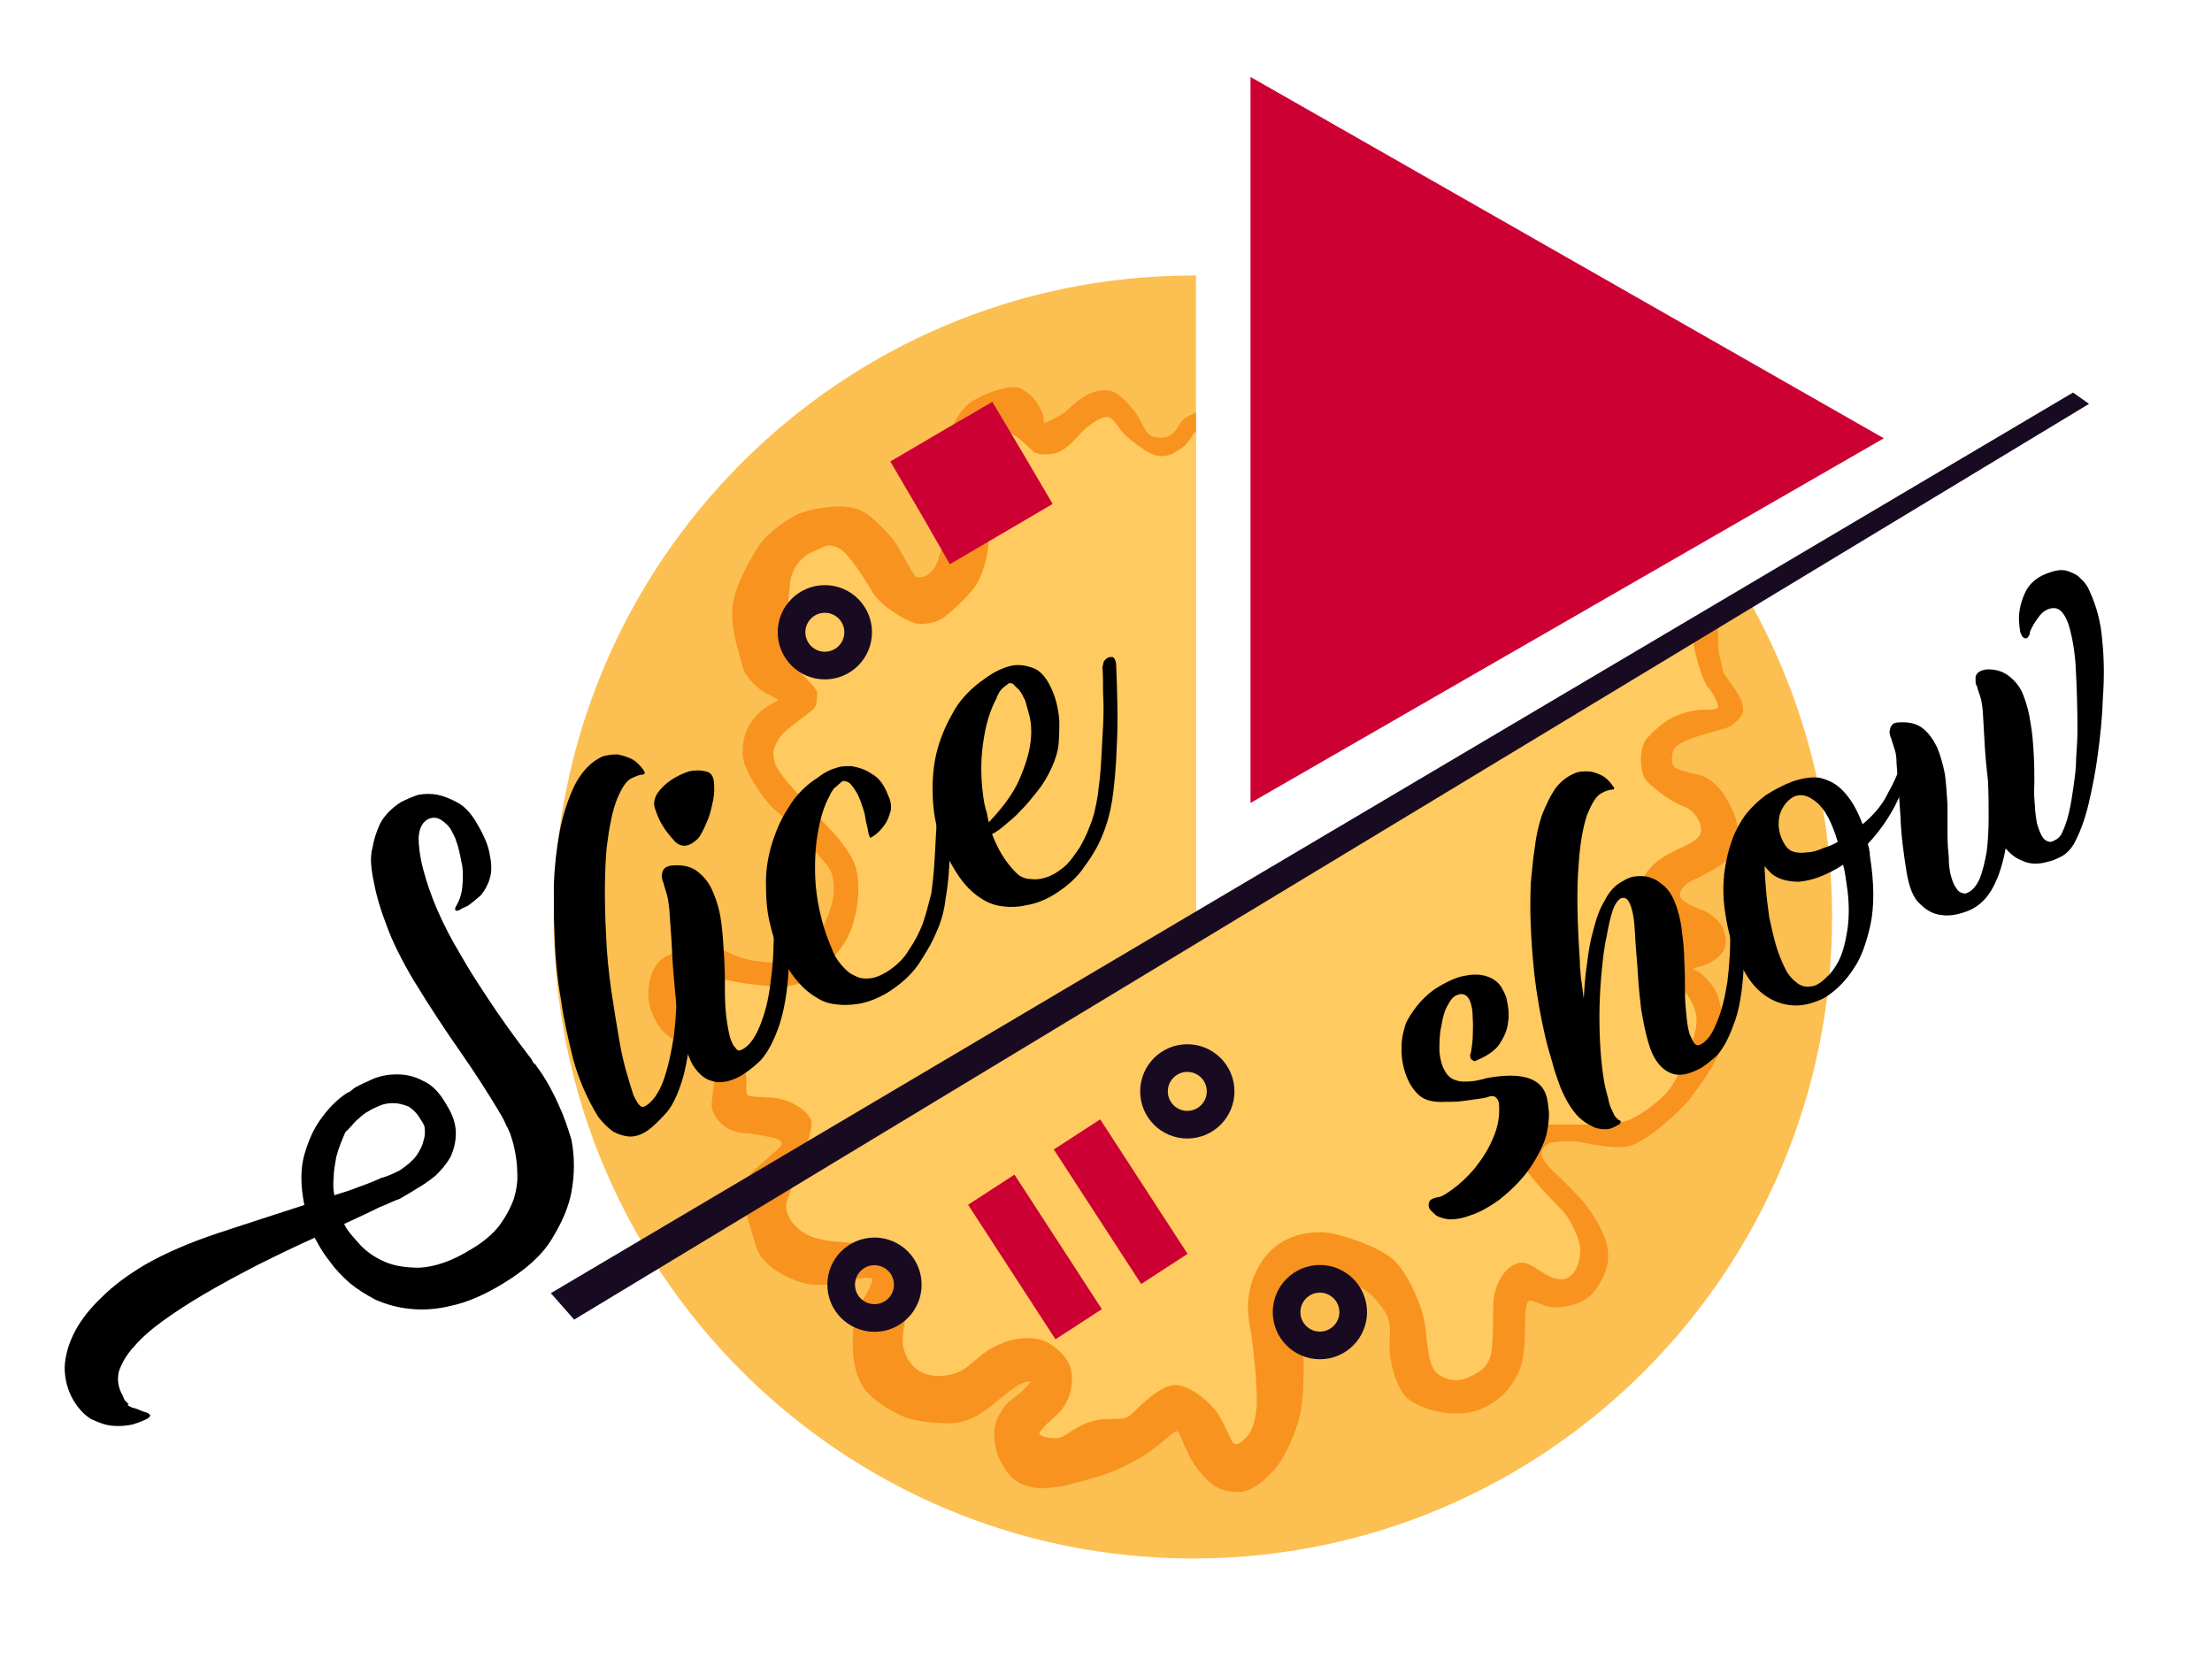 <?xml version="1.0" encoding="UTF-8"?>
<!DOCTYPE svg PUBLIC "-//W3C//DTD SVG 1.1//EN" "http://www.w3.org/Graphics/SVG/1.1/DTD/svg11.dtd">
<!-- Creator: CorelDRAW X7 -->
<svg xmlns="http://www.w3.org/2000/svg" xml:space="preserve" width="33.867mm" height="25.4mm" version="1.1" style="shape-rendering:geometricPrecision; text-rendering:geometricPrecision; image-rendering:optimizeQuality; fill-rule:evenodd; clip-rule:evenodd"
viewBox="0 0 3387 2540"
 xmlns:xlink="http://www.w3.org/1999/xlink">
 <defs>
  <style type="text/css">
   <![CDATA[
    .str13 {stroke:#2B2A29;stroke-width:8.46}
    .str4 {stroke:black;stroke-width:8.46}
    .str12 {stroke:#180A21;stroke-width:8.46}
    .str9 {stroke:#CC0033;stroke-width:8.46}
    .str10 {stroke:#CC0033;stroke-width:8.46}
    .str7 {stroke:#EAA639;stroke-width:8.46}
    .str8 {stroke:#F7931E;stroke-width:8.46}
    .str0 {stroke:#FCBF51;stroke-width:8.46}
    .str1 {stroke:#FFCA5F;stroke-width:8.46}
    .str11 {stroke:#180A21;stroke-width:42.33}
    .str2 {stroke:black;stroke-width:16.93}
    .str3 {stroke:black;stroke-width:20}
    .str6 {stroke:black;stroke-width:25.39}
    .str5 {stroke:black;stroke-width:7.62}
    .fil2 {fill:none}
    .fil7 {fill:#180A21}
    .fil6 {fill:#CC0033}
    .fil3 {fill:#EAA639}
    .fil4 {fill:#F7931E}
    .fil0 {fill:#FCBF51}
    .fil1 {fill:#FFCA5F}
    .fil5 {fill:black;fill-rule:nonzero}
   ]]>
  </style>
 </defs>
 <g id="Слой_x0020_1">
  <path class="fil0 str0" d="M1827 1404l844 -489c85,149 130,317 130,489 0,540 -436,978 -974,978 -538,0 -975,-438 -975,-978 0,-540 437,-978 975,-978l0 978z"/>
  <path class="fil1 str1" d="M1827 670l-22 17 -17 11c0,0 0,0 -17,0 -17,0 -47,-30 -51,-34 -4,-4 -13,-25 -25,-25 -13,0 -30,12 -43,25 -12,13 -16,17 -33,26 -17,8 -5,8 -22,8 -17,0 -55,-51 -76,-34 -21,17 -29,51 -25,64 4,12 -4,50 0,76 4,25 13,21 13,34 0,12 -17,63 -26,72 -8,8 -30,29 -46,38 -17,8 -17,8 -30,8 -13,0 -55,-25 -68,-46 -13,-21 -38,-61 -51,-68 -12,-7 -24,-7 -29,-4l-9 4c0,0 -43,18 -46,59 -4,41 -5,55 -5,55l0 60c8,7 47,45 47,50 0,5 0,17 -4,22 -4,4 -31,23 -43,33 -11,10 -21,30 -20,37 1,8 -1,18 16,40 17,21 64,72 76,84 13,13 30,38 34,51 11,32 1,88 -17,114 -17,26 -46,51 -67,60 -22,8 -56,2 -77,0 -21,-3 -64,-13 -76,-13 -11,0 -34,8 -34,25 0,17 26,43 47,55 21,13 51,43 55,68 4,25 -1,35 4,42 5,7 41,-3 64,9 22,12 29,17 34,30 4,12 -30,114 -39,122 -8,9 5,30 13,38 9,9 21,22 55,26 34,4 76,4 93,12 17,9 34,34 30,56 -5,22 -11,53 -13,76 -1,22 13,63 60,63 46,0 55,-29 88,-46 34,-17 67,-15 85,0 18,14 30,28 26,59 -5,31 -26,42 -39,55 -12,13 -12,17 -8,21 4,4 17,7 30,6 14,-1 28,-11 56,-19 28,-8 45,-8 62,-25 17,-17 42,-30 59,-30 17,0 47,7 60,28 12,22 21,44 29,53 9,8 21,-4 26,-9 4,-4 14,-20 17,-46 2,-26 -6,-96 -9,-117 -4,-20 -13,-61 13,-103 25,-43 71,-48 93,-47 22,1 85,21 106,42 21,22 42,68 46,98 5,29 5,63 22,76 16,13 38,13 55,4 17,-8 29,-17 33,-42 5,-26 1,-64 5,-85 4,-20 17,-42 34,-46 16,-5 38,25 63,25 25,0 30,-25 34,-47 4,-21 -17,-55 -30,-67 -12,-13 -59,-60 -63,-76 -4,-17 1,-27 4,-30 3,-3 17,-17 30,-17 12,0 50,0 63,0 13,0 55,0 72,-8 17,-9 46,-30 59,-47 14,-17 41,-72 43,-106 1,-34 -25,-55 -38,-72 -14,-17 -48,-48 -52,-83 -4,-35 1,-65 26,-86 26,-21 58,-26 68,-43 10,-16 -6,-44 -25,-50 -20,-7 -49,-29 -58,-40 -8,-11 -9,-45 3,-58 22,-24 48,-42 82,-42 13,0 28,0 28,-8 0,-9 -13,-30 -17,-34 -5,-5 -13,-26 -17,-43 -5,-17 -5,-29 -5,-34 0,-4 -6,-11 -4,-11l-765 474 0 -770z"/>
  <line class="fil2 str2" x1="-2750" y1="-3792" x2="-2437" y2= "-3490" />
  <line class="fil2 str3" x1="-2593" y1="-3514" x2="-2297" y2= "-3218" />
  <path class="fil2 str2" d="M-2640 -3205c14,0 25,12 25,26 0,14 -11,25 -25,25 -14,0 -25,-11 -25,-25 0,-14 11,-26 25,-26z"/>
  <circle class="fil2 str3" cx="-2094" cy="-3734" r="35"/>
  <path class="fil2 str4" d="M-2217 -3459c0,21 0,34 0,34"/>
  <line class="fil2 str4" x1="-2200" y1="-3442" x2="-2234" y2= "-3442" />
  <polyline class="fil2 str5" points="-1687,-3529 -1687,-3522 -1687,-3516 -1687,-3522 -1694,-3522 -1681,-3522 "/>
  <polyline class="fil2 str4" points="-1696,-3759 -1662,-3721 -1624,-3759 -1586,-3721 -1552,-3759 -1518,-3721 -1480,-3759 -1442,-3721 -1408,-3759 -1374,-3721 -1336,-3759 -1298,-3721 -1264,-3759 -1230,-3721 -1192,-3759 -1154,-3721 -1120,-3759 "/>
  <polyline class="fil2 str4" points="-1239,-3844 -1192,-3810 -1150,-3844 -1103,-3810 -1057,-3844 -1014,-3810 -968,-3844 -921,-3810 -875,-3844 "/>
  <ellipse class="fil1 str1" cx="-2001" cy="-3290" rx="138" ry="135"/>
  <line class="fil2 str4" x1="-2162" y1="10201" x2="-2162" y2= "10167" />
  <line class="fil2 str4" x1="-2179" y1="10184" x2="-2145" y2= "10184" />
  <path class="fil2 str2" d="M-1438 9718c0,-4 0,-51 0,-51"/>
  <line class="fil2 str2" x1="-1463" y1="9693" x2="-1412" y2= "9693" />
  <line class="fil2 str2" x1="-2479" y1="9616" x2="-2479" y2= "9566" />
  <line class="fil2 str2" x1="-2505" y1="9591" x2="-2454" y2= "9591" />
  <line class="fil2 str6" x1="-2331" y1="9849" x2="-2331" y2= "9748" />
  <line class="fil2 str6" x1="-2382" y1="9798" x2="-2280" y2= "9798" />
  <circle class="fil2 str2" cx="-2568" cy="10040" r="25"/>
  <line class="fil2 str2" x1="-1920" y1="9523" x2="-2462" y2= "10285" />
  <polyline class="fil2 str4" points="-1539,10040 -1535,10095 -1476,10099 -1472,10158 -1408,10163 -1408,10222 -1345,10226 -1345,10285 -1294,10294 "/>
  <polygon class="fil1 str1" points="-2375,9261 -2294,9327 -2212,9394 -2148,9314 -2084,9235 -2166,9169 -2247,9103 -2311,9182 "/>
  <polygon class="fil3 str7" points="-1812,10225 -1836,10156 -1859,10086 -1782,10106 -1704,10126 -1758,10176 "/>
  <polygon class="fil3 str7" points="-2032,10029 -2055,9959 -2078,9889 -2001,9910 -1923,9930 -1977,9979 "/>
  <polygon class="fil3 str7" points="-1922,10127 -1945,10058 -1969,9988 -1891,10008 -1814,10028 -1868,10078 "/>
  <line class="fil2 str2" x1="8169" y1="9996" x2="7855" y2= "9694" />
  <line class="fil2 str3" x1="8012" y1="9718" x2="7716" y2= "9422" />
  <path class="fil2 str2" d="M8059 9409c-14,0 -26,-11 -26,-25 0,-15 12,-26 26,-26 14,0 25,11 25,26 0,14 -11,25 -25,25z"/>
  <circle class="fil2 str3" cx="7512" cy="9938" r="35"/>
  <path class="fil2 str4" d="M7635 9663c0,-21 0,-34 0,-34"/>
  <line class="fil2 str4" x1="7618" y1="9646" x2="7652" y2= "9646" />
  <polyline class="fil2 str5" points="7106,9733 7106,9726 7106,9720 7106,9726 7112,9726 7100,9726 "/>
  <polyline class="fil2 str4" points="7115,9963 7081,9925 7043,9963 7004,9925 6971,9963 6937,9925 6899,9963 6861,9925 6827,9963 6793,9925 6755,9963 6717,9925 6683,9963 6649,9925 6611,9963 6573,9925 6539,9963 "/>
  <polyline class="fil2 str4" points="6657,10048 6611,10014 6568,10048 6522,10014 6475,10048 6433,10014 6386,10048 6340,10014 6293,10048 "/>
  <ellipse class="fil1 str1" cx="7419" cy="9494" rx="138" ry="135"/>
  <line class="fil2 str2" x1="-2355" y1="1224" x2="-2838" y2= "1705" />
  <line class="fil2 str2" x1="-1910" y1="975" x2="-2393" y2= "1456" />
  <ellipse class="fil2 str2" cx="-1855" cy="1516" rx="30" ry="31"/>
  <path class="fil4 str8" d="M1827 655c-3,7 -7,14 -13,21 -6,7 -16,12 -21,15 -6,3 -18,5 -28,0 -11,-5 -28,-18 -38,-27 -10,-8 -19,-30 -31,-30 -13,0 -30,12 -43,25 -12,13 -20,22 -31,28 -11,6 -30,5 -36,2 -5,-4 -43,-47 -64,-30 -21,17 -30,51 -25,64 4,12 -5,50 0,76 4,25 12,21 12,34 0,12 -7,45 -20,63 -12,17 -34,36 -45,45 -11,8 -24,10 -36,10 -13,0 -55,-25 -68,-46 -13,-22 -38,-61 -51,-68 -13,-8 -24,-7 -29,-4l-15 7c-4,1 -37,15 -40,56 -4,41 -5,55 -5,55l0 59c0,0 9,9 17,17 9,9 30,30 30,34 0,4 0,17 -4,21 -5,5 -31,24 -43,34 -12,10 -21,30 -20,37 1,8 -1,18 16,39 17,22 64,72 76,85 13,13 30,38 34,51 4,13 4,30 4,38 0,9 -4,51 -21,76 -17,26 -46,51 -68,60 -21,8 -55,2 -76,0 -21,-3 -64,-13 -76,-13 -12,0 -34,8 -34,25 0,17 26,43 47,55 21,13 51,43 55,68 4,25 -1,35 4,42 5,7 34,3 54,8 20,5 39,18 43,30 5,13 -34,110 -38,123 -3,13 5,30 13,38 8,9 21,21 55,26 34,4 76,4 93,12 17,9 34,34 30,56 -5,22 -11,53 -13,76 -2,22 13,63 59,63 47,0 55,-30 89,-46 34,-17 67,-15 85,0 18,14 30,28 25,59 -5,31 -25,42 -38,55 -12,13 -13,17 -8,21 4,4 17,7 30,6 14,-1 26,-18 54,-26 28,-8 46,4 63,-13 17,-17 44,-42 62,-42 17,-1 44,19 57,35 14,16 22,44 30,53 9,8 21,-5 25,-9 5,-4 15,-20 17,-46 3,-27 -5,-96 -8,-117 -4,-20 -13,-61 13,-103 25,-43 70,-48 93,-47 22,1 84,21 106,42 21,21 42,68 46,98 4,29 4,63 21,76 17,13 38,13 55,4 17,-8 30,-17 34,-42 4,-26 1,-65 4,-85 4,-20 17,-42 34,-46 17,-5 38,25 64,25 25,0 33,-28 34,-47 1,-18 -17,-55 -30,-67 -13,-13 -59,-60 -63,-77 -5,-16 1,-26 4,-29 3,-3 17,-17 29,-17 13,0 51,0 64,0 13,0 55,0 72,-9 17,-8 46,-29 59,-46 13,-17 41,-72 43,-106 1,-34 -25,-55 -39,-72 -13,-17 -48,-48 -51,-83 -4,-35 1,-65 26,-86 25,-21 58,-26 68,-43 10,-16 -7,-44 -26,-50 -19,-7 -48,-29 -57,-40 -8,-12 -9,-46 2,-58 12,-12 22,-23 39,-31 17,-8 31,-11 44,-11 12,0 27,0 27,-9 0,-8 -12,-29 -17,-33 -4,-5 -12,-26 -16,-43 -5,-17 -5,-29 -5,-34 0,-4 6,-8 9,-8l8 0 12 -6 1 39 8 35 19 27c6,9 11,19 11,28 0,8 -12,17 -17,21 -5,3 -38,11 -55,17 -16,6 -30,12 -34,21 -4,8 -5,21 0,29 4,9 34,13 47,17 12,5 27,20 32,30 6,9 19,34 19,51 0,17 -9,34 -17,42 -9,9 -43,26 -52,30 -8,4 -20,13 -20,25 0,13 21,21 34,26 12,4 29,17 33,29 5,13 5,26 -4,34 -8,9 -18,14 -30,17 -12,3 -21,9 -8,13 13,4 28,25 32,34 4,9 15,55 6,80 -8,26 -34,59 -46,76 -13,17 -68,68 -94,72 -25,5 -72,-8 -84,-8 -11,0 -33,1 -38,4 -5,3 -13,10 -13,18 0,9 4,16 17,29 13,12 30,29 42,42 13,13 28,37 34,51 6,14 10,23 9,42 -2,19 -16,45 -30,55 -14,11 -42,15 -53,13 -11,-1 -28,-13 -36,-9 -8,5 -8,24 -8,33 0,8 0,48 -5,65 -4,17 -21,51 -59,67 -38,17 -93,0 -110,-16 -17,-17 -27,-59 -25,-85 2,-26 0,-39 -19,-61 -18,-23 -41,-31 -58,-37 -16,-5 -40,-2 -57,1 -18,4 -27,29 -26,45 1,15 20,71 20,86 0,15 0,46 -4,72 -5,25 -17,55 -30,76 -13,21 -42,46 -59,46 -17,0 -34,0 -55,-25 -21,-25 -19,-30 -26,-42 -6,-13 -8,-26 -17,-26 -8,0 -28,25 -60,43 -33,18 -43,22 -90,35 -47,13 -67,11 -86,3 -19,-9 -31,-34 -35,-47 -3,-13 -8,-34 5,-55 12,-21 21,-21 34,-34 12,-12 21,-21 8,-21 -13,0 -26,9 -47,26 -20,16 -43,39 -80,38 -36,-1 -55,-5 -72,-13 -17,-9 -38,-21 -51,-38 -12,-17 -17,-38 -17,-68 0,-30 5,-52 11,-59 6,-6 19,-30 19,-38 0,-9 -18,-8 -32,-4 -15,4 -27,8 -57,8 -30,0 -80,-25 -89,-55 -8,-30 -29,-82 -16,-99 12,-17 27,-27 37,-37 10,-9 22,-16 17,-25 -4,-8 -12,-8 -19,-10 -6,-1 -28,-6 -38,-6 -11,0 -27,-5 -36,-14 -8,-8 -14,-17 -13,-29 1,-12 5,-34 5,-51 0,-17 -13,-30 -21,-34 -9,-4 -30,-8 -47,-17 -17,-8 -34,-38 -34,-63 0,-26 9,-47 25,-55 17,-9 51,-26 77,-13 25,13 39,18 61,21 21,3 53,4 66,-4 12,-9 27,-30 34,-42 6,-13 21,-43 21,-68 0,-26 -6,-34 -17,-47 -11,-12 -55,-63 -72,-76 -17,-13 -40,-50 -47,-68 -7,-17 -3,-42 4,-55 8,-13 13,-21 26,-29 13,-9 17,-9 21,-13 4,-4 -13,-13 -20,-16 -8,-3 -31,-22 -35,-39 -4,-17 -19,-56 -15,-90 4,-34 28,-73 40,-92 13,-19 45,-42 63,-48 19,-7 57,-13 77,-7 20,5 30,17 47,34 17,17 21,29 34,51 12,21 12,21 21,21 8,0 21,-5 29,-21 9,-17 26,-94 17,-127 -8,-34 0,-47 0,-60 0,-12 17,-51 38,-63 22,-13 60,-26 72,-17 13,8 17,13 26,29 8,17 0,26 12,22 13,-5 29,-14 34,-19 6,-6 20,-19 33,-25 13,-6 27,-7 35,-3 9,4 25,21 34,34 8,13 13,30 25,34 13,4 24,3 34,-4 10,-8 11,-16 17,-22 6,-5 13,-8 13,-8l0 17z"/>
  <path class="fil5" d="M466 1845c-6,-30 -6,-56 0,-77 6,-21 14,-39 24,-53 12,-17 25,-31 42,-42l3 -1c1,-1 2,-2 4,-3 1,-1 3,-3 5,-4 7,-4 16,-8 27,-13 12,-5 24,-7 37,-7 14,0 27,3 40,10 14,6 26,19 36,37 10,16 14,30 14,43 0,13 -3,25 -8,36 -6,11 -14,20 -23,29 -10,8 -20,15 -29,20 -6,4 -10,6 -13,8 -4,2 -8,5 -14,8 -7,2 -16,7 -29,12 -12,6 -31,15 -55,26l2 4c3,6 10,14 19,24 9,11 22,21 37,28 16,8 35,11 57,11 23,-1 50,-10 79,-28 19,-11 34,-24 44,-37 10,-14 17,-27 22,-41 4,-14 6,-27 5,-40 0,-13 -2,-25 -4,-35 -2,-10 -5,-19 -7,-25 -3,-6 -4,-10 -5,-10 -2,-5 -4,-9 -6,-13 -2,-4 -5,-8 -7,-12 -15,-25 -34,-55 -57,-88 -23,-33 -47,-69 -72,-110 -19,-32 -33,-60 -42,-85 -10,-26 -16,-47 -19,-64 -4,-17 -5,-30 -5,-39 1,-9 1,-13 2,-14 2,-13 6,-26 12,-39 7,-13 18,-24 32,-33 8,-4 17,-8 26,-11 10,-2 21,-2 31,0 9,2 19,6 30,12 11,6 21,17 30,33 10,17 17,33 19,47 3,14 3,26 0,36 -3,10 -8,19 -14,26 -7,6 -14,12 -20,16 -5,2 -9,4 -12,6 -4,2 -6,2 -7,0 0,0 0,-1 0,-3 0,-1 1,-1 1,-2 6,-10 9,-20 10,-31 1,-11 1,-21 0,-30 -2,-11 -4,-21 -7,-32 -1,-4 -3,-8 -4,-12 -2,-4 -4,-8 -6,-12 -4,-7 -10,-12 -16,-16 -7,-4 -14,-4 -21,0 -8,5 -12,14 -13,27 0,14 2,30 7,49 5,19 12,40 22,63 10,23 22,46 36,69 10,18 24,40 42,67 17,26 39,57 66,92 1,3 3,6 6,8 2,3 4,6 7,10 3,4 6,9 9,14 6,10 13,23 20,39 7,15 13,32 19,52 5,26 5,53 0,80 -4,22 -14,46 -30,72 -15,25 -41,48 -76,69 -28,17 -54,28 -77,33 -24,6 -45,7 -64,5 -20,-2 -37,-7 -53,-14 -15,-8 -28,-16 -40,-26 -11,-10 -21,-20 -28,-30 -8,-10 -14,-19 -18,-26l-5 -9c-1,-2 -2,-3 -2,-4 -29,13 -58,27 -88,42 -29,15 -57,30 -84,46 -22,13 -42,26 -60,39 -18,13 -33,26 -45,40 -12,13 -19,26 -23,38 -3,13 -1,25 6,37 1,3 2,5 3,7 2,2 4,4 6,6 -2,1 -2,2 1,3 3,2 7,3 11,4 5,2 9,4 13,5 4,1 7,3 8,5 0,1 -1,3 -4,5 -6,3 -13,6 -23,9 -9,2 -20,3 -31,2 -11,-1 -21,-5 -32,-10 -10,-6 -19,-15 -27,-28 -10,-17 -14,-34 -14,-52 1,-18 6,-36 16,-55 9,-17 23,-35 41,-52 18,-18 40,-34 65,-49 33,-19 71,-35 113,-49 42,-14 86,-28 132,-43zm120 -42c10,-3 18,-7 26,-11 12,-8 20,-15 26,-23 5,-8 9,-15 10,-21 3,-8 3,-16 2,-23 -1,-3 -3,-7 -6,-11 -5,-9 -12,-16 -19,-20 -8,-3 -15,-5 -23,-5 -7,0 -14,1 -21,4 -6,3 -12,5 -16,8 -6,3 -11,7 -15,11 -5,4 -8,7 -11,11 -4,4 -7,8 -10,10 -6,14 -11,26 -14,38 -2,11 -4,22 -4,30 -1,11 -1,20 1,29 13,-4 26,-8 38,-13 12,-4 24,-9 35,-14l1 0z"/>
  <path id="1" class="fil5" d="M993 1730c-11,8 -22,11 -31,10 -9,-1 -17,-4 -24,-8 -8,-6 -15,-13 -22,-22 -16,-26 -29,-55 -38,-87 -8,-32 -15,-63 -19,-92 -6,-34 -9,-68 -10,-102 -1,-21 -1,-46 -1,-74 1,-28 4,-55 9,-82 5,-26 13,-50 23,-71 11,-21 25,-36 43,-44 7,-2 15,-3 22,-3 6,1 13,3 20,6 7,3 14,9 21,19 1,2 2,4 1,4 0,0 0,1 -1,1l-1 1 -1 0c-4,0 -10,2 -18,6 -7,4 -14,14 -21,31 -7,17 -12,42 -16,74 -3,33 -4,78 -1,134 1,29 4,57 8,86 4,25 8,52 13,80 5,29 13,55 21,80 2,4 4,8 6,11 1,2 3,4 5,6 3,1 5,1 8,-1 11,-7 20,-20 27,-39 7,-20 12,-43 16,-69 3,-27 5,-55 4,-86 -1,-30 -4,-59 -9,-88 0,-2 1,-5 2,-8 0,-4 3,-6 7,-8 1,-1 3,-1 5,0 3,0 5,3 6,9 10,60 14,110 12,149 -2,39 -6,71 -13,96 -7,24 -15,42 -25,54 -11,12 -20,21 -28,27z"/>
  <path id="2" class="fil5" d="M1185 1308c1,0 2,0 4,0 3,1 5,4 6,9 11,66 15,120 13,161 -2,41 -8,74 -17,98 -9,24 -19,41 -30,51 -11,10 -21,17 -28,21 -17,9 -32,11 -43,7 -12,-3 -21,-12 -29,-24 -7,-13 -13,-29 -17,-48 -5,-19 -8,-40 -10,-61 -2,-22 -4,-44 -5,-67 -1,-22 -3,-43 -4,-62 -1,-9 -2,-17 -4,-24 -2,-7 -4,-12 -5,-17 -1,-2 -2,-4 -2,-7 -1,-3 -1,-6 0,-8 0,-3 2,-6 4,-8 3,-2 7,-4 13,-4 16,-1 29,2 39,11 10,8 18,19 23,33 6,14 10,30 12,48 2,17 3,35 4,52 1,18 1,34 1,50 0,15 1,28 2,37 2,15 4,26 6,33 3,8 5,13 8,15 2,4 5,5 8,4 12,-5 21,-17 29,-36 8,-19 14,-42 17,-69 4,-27 5,-56 5,-88 -1,-32 -4,-62 -9,-91 0,-2 1,-5 1,-8 1,-4 4,-6 8,-8zm-121 -20c-11,9 -21,9 -30,1 -8,-9 -15,-17 -20,-26 -5,-8 -8,-16 -11,-25 -3,-8 -1,-16 4,-24 5,-7 12,-14 21,-20 9,-6 18,-10 27,-13 9,-2 18,-2 25,0 8,1 12,7 13,15 1,10 1,19 -1,29 -2,9 -4,19 -7,27 -4,10 -7,17 -11,24 -3,6 -7,10 -10,12z"/>
  <path id="3" class="fil5" d="M1304 1173c11,2 21,5 31,12 11,6 19,17 25,33 4,8 5,16 4,23 -2,6 -4,13 -7,18 -3,5 -7,10 -11,14 -4,4 -7,6 -10,8l-1 0c-1,2 -2,2 -3,1 0,-1 -1,-2 -1,-2 -1,-3 -2,-8 -3,-14 -2,-7 -3,-13 -4,-20 -4,-14 -8,-25 -12,-32 -4,-7 -8,-12 -11,-15 -3,-2 -7,-4 -11,-3 -2,2 -4,3 -6,5 -2,2 -4,4 -7,6 -2,3 -5,7 -7,12 -10,18 -16,41 -20,71 -3,29 -3,59 2,89 5,29 13,54 22,74 3,9 8,17 14,24 6,7 12,13 19,16 7,4 14,6 23,5 8,0 18,-4 28,-10 14,-9 26,-20 34,-34 9,-13 16,-27 21,-40 5,-15 9,-30 13,-46 2,-15 4,-32 5,-51 1,-18 2,-36 3,-54 0,-19 1,-36 0,-52 0,-16 -1,-29 -1,-40 0,-1 1,-4 3,-8 1,-3 4,-6 8,-7 2,0 3,0 5,1 2,0 4,4 5,10 2,49 3,91 1,125 -1,34 -3,62 -7,83 -2,19 -7,37 -15,54 -6,15 -16,31 -27,48 -12,17 -28,31 -49,44 -16,9 -30,14 -43,16 -12,2 -23,2 -32,1 -11,-1 -21,-4 -29,-9 -18,-10 -33,-25 -46,-46 -13,-21 -22,-43 -27,-65 -5,-18 -7,-38 -7,-59 -1,-22 2,-43 8,-64 6,-20 14,-40 26,-58 11,-19 27,-35 46,-47 5,-4 10,-7 16,-10 6,-3 11,-4 17,-6 6,-1 12,-1 18,-1z"/>
  <path id="4" class="fil5" d="M1615 1369c-16,10 -31,15 -44,17 -13,3 -24,3 -33,2 -11,-1 -21,-4 -30,-9 -18,-10 -33,-25 -46,-47 -13,-21 -22,-42 -27,-64 -5,-19 -7,-39 -7,-60 0,-21 2,-42 8,-63 6,-21 15,-40 26,-59 11,-18 27,-34 46,-47 15,-11 28,-17 42,-20 11,-2 23,0 35,5 12,6 22,20 30,43 4,12 6,24 7,36 0,11 0,22 -1,35 -1,12 -5,25 -11,38 -6,13 -13,25 -22,36 -8,10 -16,20 -25,29 -8,9 -17,16 -24,22 -8,7 -14,11 -20,14 6,16 13,29 20,39 7,10 14,18 21,24 6,4 12,6 20,6 6,1 14,0 23,-3 9,-3 19,-9 30,-19 7,-7 13,-16 20,-26 5,-9 11,-20 16,-34 6,-14 9,-29 12,-47 2,-15 4,-32 5,-50 1,-18 2,-37 3,-55 1,-18 1,-35 0,-51 0,-16 0,-30 -1,-40 1,-2 1,-4 2,-8 2,-3 5,-6 9,-7 2,0 3,0 5,0 2,1 4,4 5,10 2,50 3,92 1,126 -1,34 -4,62 -7,83 -3,19 -8,37 -15,54 -6,15 -15,31 -27,47 -11,17 -27,31 -46,43zm-108 -140c1,4 2,10 4,15 1,6 2,11 3,15 22,-23 38,-45 47,-66 9,-21 15,-40 17,-57 2,-16 1,-30 -2,-41 -3,-11 -5,-18 -6,-22l-1 -2c-4,-8 -7,-14 -11,-17 -3,-3 -5,-5 -6,-6l-1 -1c-1,-1 -3,-1 -6,-1l-4 3c-4,3 -8,6 -11,11 -2,4 -4,7 -4,9 -10,18 -17,41 -21,71 -4,30 -3,59 2,89z"/>
  <path class="fil5" d="M2280 1679c-5,2 -12,3 -20,4 -8,1 -15,2 -22,3 -8,1 -16,1 -25,1 -17,1 -31,-2 -40,-10 -9,-8 -15,-18 -19,-28 -5,-13 -8,-26 -8,-42 0,-4 0,-10 1,-17 1,-7 3,-15 6,-24 4,-8 9,-16 16,-25 7,-9 16,-18 27,-26 19,-12 34,-19 47,-21 14,-3 25,-2 34,1 9,3 16,8 21,15 4,7 8,14 9,20 3,13 4,25 2,36 -1,10 -5,20 -12,31 -6,10 -18,19 -35,26 -3,2 -5,2 -6,1 -2,-1 -3,-2 -4,-3 0,-1 -1,-3 -1,-5 2,-6 3,-15 4,-26 0,-10 1,-21 0,-31 0,-10 -1,-18 -4,-26 -3,-7 -7,-11 -14,-11 -8,1 -14,5 -19,15 -6,9 -9,21 -11,34 -3,12 -3,25 -3,38 1,13 4,23 8,30 3,6 7,10 12,13 5,2 10,4 16,4 6,0 11,0 18,-1 5,-1 11,-2 17,-4 47,-9 77,-3 89,18 4,7 6,16 7,28 2,11 0,25 -3,40 -4,15 -12,31 -23,48 -11,17 -27,34 -48,51 -18,13 -33,21 -46,25 -13,5 -23,6 -32,6 -8,-1 -15,-3 -20,-6 -4,-4 -8,-7 -10,-10 -2,-4 -2,-8 0,-12 2,-3 7,-5 13,-6 4,0 11,-4 22,-12 11,-8 22,-18 34,-32 11,-14 21,-29 28,-46 8,-18 11,-36 9,-55 -1,-2 -1,-4 -3,-6 -2,-3 -6,-5 -12,-3z"/>
  <path id="1" class="fil5" d="M2481 1716c1,1 1,2 0,3 0,1 0,2 -1,2 -8,5 -15,8 -21,8 -7,0 -13,-1 -18,-3 -6,-3 -12,-6 -17,-10 -7,-5 -13,-12 -19,-21 -6,-9 -11,-19 -16,-31 -4,-12 -9,-24 -12,-37 -4,-13 -8,-27 -11,-40 -7,-30 -13,-63 -17,-99 -5,-49 -7,-95 -5,-137 2,-18 3,-35 6,-53 2,-18 6,-35 11,-50 6,-15 12,-28 20,-40 8,-11 18,-19 30,-24 6,-3 13,-3 20,-3 6,0 12,2 19,5 7,3 14,9 20,18 2,2 2,3 1,4 0,1 -1,1 -1,1 -1,-1 -1,0 -2,0 -4,0 -10,2 -17,6 -8,5 -14,16 -21,33 -6,18 -11,44 -13,79 -3,35 -2,83 2,144 0,5 0,10 1,16 0,5 1,12 2,19 1,7 2,15 3,23 1,-16 2,-34 5,-53 2,-18 5,-36 10,-53 4,-16 9,-31 17,-44 7,-14 16,-24 28,-30 6,-4 12,-6 17,-7 8,-1 16,-1 23,1 7,2 13,5 20,11 7,5 14,14 19,26 5,12 9,27 11,43 2,16 4,33 4,49 1,16 1,31 1,45 0,15 1,26 2,35 1,14 3,24 5,31 3,7 5,11 7,14 2,3 5,4 8,3 10,-4 19,-15 26,-33 8,-18 13,-39 17,-64 3,-25 5,-52 4,-81 -1,-29 -4,-57 -9,-84 1,-2 1,-4 2,-8 1,-3 3,-5 7,-7 1,0 2,-1 4,0 3,1 5,3 6,8 10,61 14,111 11,149 -2,38 -7,68 -16,90 -8,22 -17,38 -27,48 -11,9 -19,16 -26,19 -14,7 -26,10 -36,8 -10,-2 -19,-8 -26,-17 -7,-9 -12,-20 -16,-35 -4,-14 -7,-30 -10,-47 -2,-17 -4,-35 -5,-53 -1,-19 -3,-37 -4,-54l0 -1c-1,-18 -2,-32 -4,-40 -2,-9 -4,-15 -7,-19 -3,-4 -6,-5 -10,-4 -4,1 -9,7 -13,17 -4,11 -7,25 -10,42 -4,17 -6,37 -8,58 -2,22 -3,44 -3,66 0,23 1,45 3,66 2,21 5,40 10,56 1,5 2,10 4,15 2,4 4,9 6,13 3,4 6,7 9,8z"/>
  <path id="2" class="fil5" d="M2642 1400c-5,-30 -4,-58 2,-85 2,-11 6,-23 10,-34 5,-12 11,-23 19,-34 8,-10 18,-20 30,-29 12,-8 27,-16 43,-22 16,-5 30,-7 41,-5 12,3 22,8 30,15 8,7 15,16 21,26 6,10 10,20 14,30 18,-15 31,-31 39,-48 9,-16 14,-28 17,-36 0,-1 2,-3 3,-5 2,-3 4,-5 7,-7 4,-2 6,-2 7,0 1,1 1,3 1,6 -5,19 -13,39 -24,61 -11,21 -25,41 -42,59 1,3 1,5 2,7 0,2 0,4 1,5 0,2 0,4 0,5 7,43 7,79 1,107 -6,27 -14,50 -25,66 -12,19 -27,34 -44,45 -19,10 -37,14 -54,12 -17,-2 -32,-9 -45,-20 -13,-11 -24,-27 -33,-48 -10,-20 -17,-44 -21,-71zm172 -111c-9,-30 -20,-51 -33,-61 -13,-11 -24,-13 -35,-8 -10,6 -17,15 -21,28 -3,13 -2,26 5,40 4,8 9,14 16,16 7,2 14,2 21,1 8,0 17,-3 26,-7 7,-2 14,-5 21,-9zm15 75c-1,-7 -2,-14 -3,-21 -1,-6 -2,-13 -4,-19 -12,8 -24,14 -37,19 -11,4 -21,6 -30,7 -9,0 -17,-1 -24,-3 -7,-2 -13,-5 -18,-9 -4,-4 -8,-8 -11,-12 0,10 1,22 2,35 1,14 3,28 5,43 3,14 6,28 10,42 4,14 9,26 14,36 5,11 12,18 20,24 7,5 16,6 26,3 5,-2 11,-6 17,-12 7,-6 13,-14 19,-25 6,-12 10,-26 13,-44 3,-17 4,-39 1,-64z"/>
  <path id="3" class="fil5" d="M3175 1293c-5,8 -11,14 -18,18 -8,4 -14,7 -20,8 -16,5 -30,4 -40,-1 -11,-4 -19,-11 -26,-19 -4,22 -10,42 -19,59 -9,17 -21,29 -37,36 -15,6 -29,9 -42,7 -11,-1 -22,-6 -32,-16 -11,-9 -18,-26 -22,-52 -4,-25 -8,-53 -9,-83 -2,-30 -4,-57 -6,-81 0,-9 -1,-16 -3,-22 -2,-6 -4,-12 -5,-16 -1,-2 -2,-4 -2,-6 -1,-3 -1,-6 0,-8 0,-3 2,-6 4,-8 2,-2 5,-3 10,-3 15,-1 27,2 36,9 9,7 16,17 22,29 5,12 9,26 12,41 2,15 3,31 4,47 0,16 0,31 0,45 0,15 1,26 2,36 0,10 1,19 3,27 2,7 4,14 8,19 3,6 8,9 15,9 9,-3 16,-11 21,-22 5,-12 8,-26 11,-42 2,-16 3,-33 3,-52 0,-19 0,-37 -1,-56 -2,-18 -4,-37 -5,-55 -1,-19 -2,-37 -3,-53 -1,-9 -2,-16 -4,-22 -2,-6 -4,-11 -5,-16 -1,-1 -2,-3 -2,-6 0,-3 0,-6 0,-8 1,-3 2,-5 5,-7 2,-2 6,-3 11,-4 14,-1 26,3 35,10 9,7 17,16 22,29 5,13 9,27 11,42 3,16 4,32 5,48 1,16 1,31 1,45 -1,15 0,26 1,36 0,10 2,18 3,26 2,6 4,13 7,18 3,6 7,9 13,10 2,0 5,-1 8,-3 3,-1 6,-4 9,-8 5,-10 9,-21 12,-34 3,-13 5,-26 7,-40 2,-14 4,-29 4,-44 1,-14 2,-29 2,-43 0,-32 -1,-66 -3,-101 -2,-25 -6,-45 -11,-61 -6,-16 -13,-24 -22,-24 -9,0 -17,5 -23,13 -6,8 -11,16 -14,24 0,2 0,4 -2,6 -1,3 -4,4 -6,3 -3,-1 -5,-4 -7,-11 0,-3 -1,-6 -1,-9 -2,-16 1,-32 8,-48 7,-16 20,-27 40,-33 11,-4 21,-4 28,-1 8,3 14,6 18,11 6,5 11,12 14,20 10,22 17,47 19,75 3,29 3,58 1,86 -1,31 -4,60 -8,89 -3,24 -8,49 -14,75 -6,25 -14,46 -23,62z"/>
  <polygon class="fil6 str9" points="1919,125 1919,1222 2876,671 "/>
  <polygon class="fil6 str10" points="1456,858 1531,814 1606,770 1562,695 1518,621 1444,664 1369,708 1413,783 "/>
  <rect class="fil6 str10" transform="matrix(0.839 -0.545 0.545 0.839 1488.2 1845.86)" width="76.2" height="237.06"/>
  <rect class="fil6 str10" transform="matrix(0.839 -0.545 0.545 0.839 1619.43 1761.2)" width="76.2" height="237.06"/>
  <circle class="fil2 str11" cx="1339" cy="1967" r="51"/>
  <polygon class="fil7 str12" points="880,2015 850,1981 3174,606 3191,618 "/>
  <circle class="fil2 str11" cx="1818" cy="1671" r="51"/>
  <circle class="fil2 str11" cx="2021" cy="2009" r="51"/>
  <circle class="fil2 str11" cx="1263" cy="968" r="51"/>
  <polyline class="fil2 str13" points="7203,-673 7169,-712 7203,-758 7169,-805 7203,-847 7169,-894 7203,-940 7169,-982 7203,-1029 "/>
  <polyline class="fil2 str4" points="7118,-910 7084,-949 7118,-982 7084,-1016 7118,-1054 7084,-1093 7118,-1126 7084,-1160 7118,-1198 7084,-1236 7118,-1270 7084,-1304 7118,-1342 7084,-1380 7118,-1414 7084,-1448 7118,-1486 "/>
  <line class="fil2 str4" x1="6879" y1="-1490" x2="6879" y2= "-1473" />
  <line class="fil2 str4" x1="6871" y1="-1481" x2="6888" y2= "-1481" />
  <circle class="fil2 str6" cx="7093" cy="-1880" r="34"/>
  <path class="fil2 str4" d="M6801 -2024c0,9 0,34 0,34"/>
  <line class="fil2 str4" x1="6818" y1="-2007" x2="6784" y2= "-2007" />
  <line class="fil2 str4" x1="6725" y1="-3713" x2="6725" y2= "-3679" />
  <line class="fil2 str4" x1="6741" y1="-3696" x2="6708" y2= "-3696" />
  <path class="fil2 str2" d="M6001 -3230c0,4 0,50 0,50"/>
  <line class="fil2 str2" x1="6026" y1="-3205" x2="5975" y2= "-3205" />
  <line class="fil2 str2" x1="7042" y1="-3129" x2="7042" y2= "-3078" />
  <line class="fil2 str2" x1="7067" y1="-3103" x2="7017" y2= "-3103" />
  <line class="fil2 str6" x1="6894" y1="-3362" x2="6894" y2= "-3260" />
  <line class="fil2 str6" x1="6945" y1="-3311" x2="6843" y2= "-3311" />
  <circle class="fil2 str2" cx="6536" cy="-2428" r="25"/>
  <circle class="fil2 str2" cx="7131" cy="-3552" r="25"/>
  <path class="fil2 str2" d="M6873 -2384c-174,174 -297,297 -297,297"/>
  <line class="fil2 str2" x1="6856" y1="-2240" x2="7152" y2= "-2536" />
  <line class="fil2 str2" x1="6483" y1="-3036" x2="7025" y2= "-3798" />
  <polyline class="fil2 str4" points="6102,-3552 6098,-3607 6039,-3611 6035,-3671 5971,-3675 5971,-3734 5908,-3738 5908,-3798 5857,-3806 "/>
  <polygon class="fil1 str1" points="6938,-2773 6856,-2840 6775,-2906 6711,-2827 6647,-2748 6728,-2681 6810,-2615 6874,-2694 "/>
  <circle class="fil1 str1" cx="6648" cy="-1791" r="135"/>
  <polygon class="fil3 str7" points="6375,-3738 6398,-3668 6422,-3598 6344,-3618 6267,-3638 6321,-3688 "/>
  <polygon class="fil3 str7" points="6594,-3541 6618,-3472 6641,-3402 6564,-3422 6486,-3442 6540,-3492 "/>
  <polygon class="fil3 str7" points="6484,-3640 6508,-3570 6531,-3500 6454,-3520 6376,-3540 6430,-3590 "/>
 </g>
</svg>
